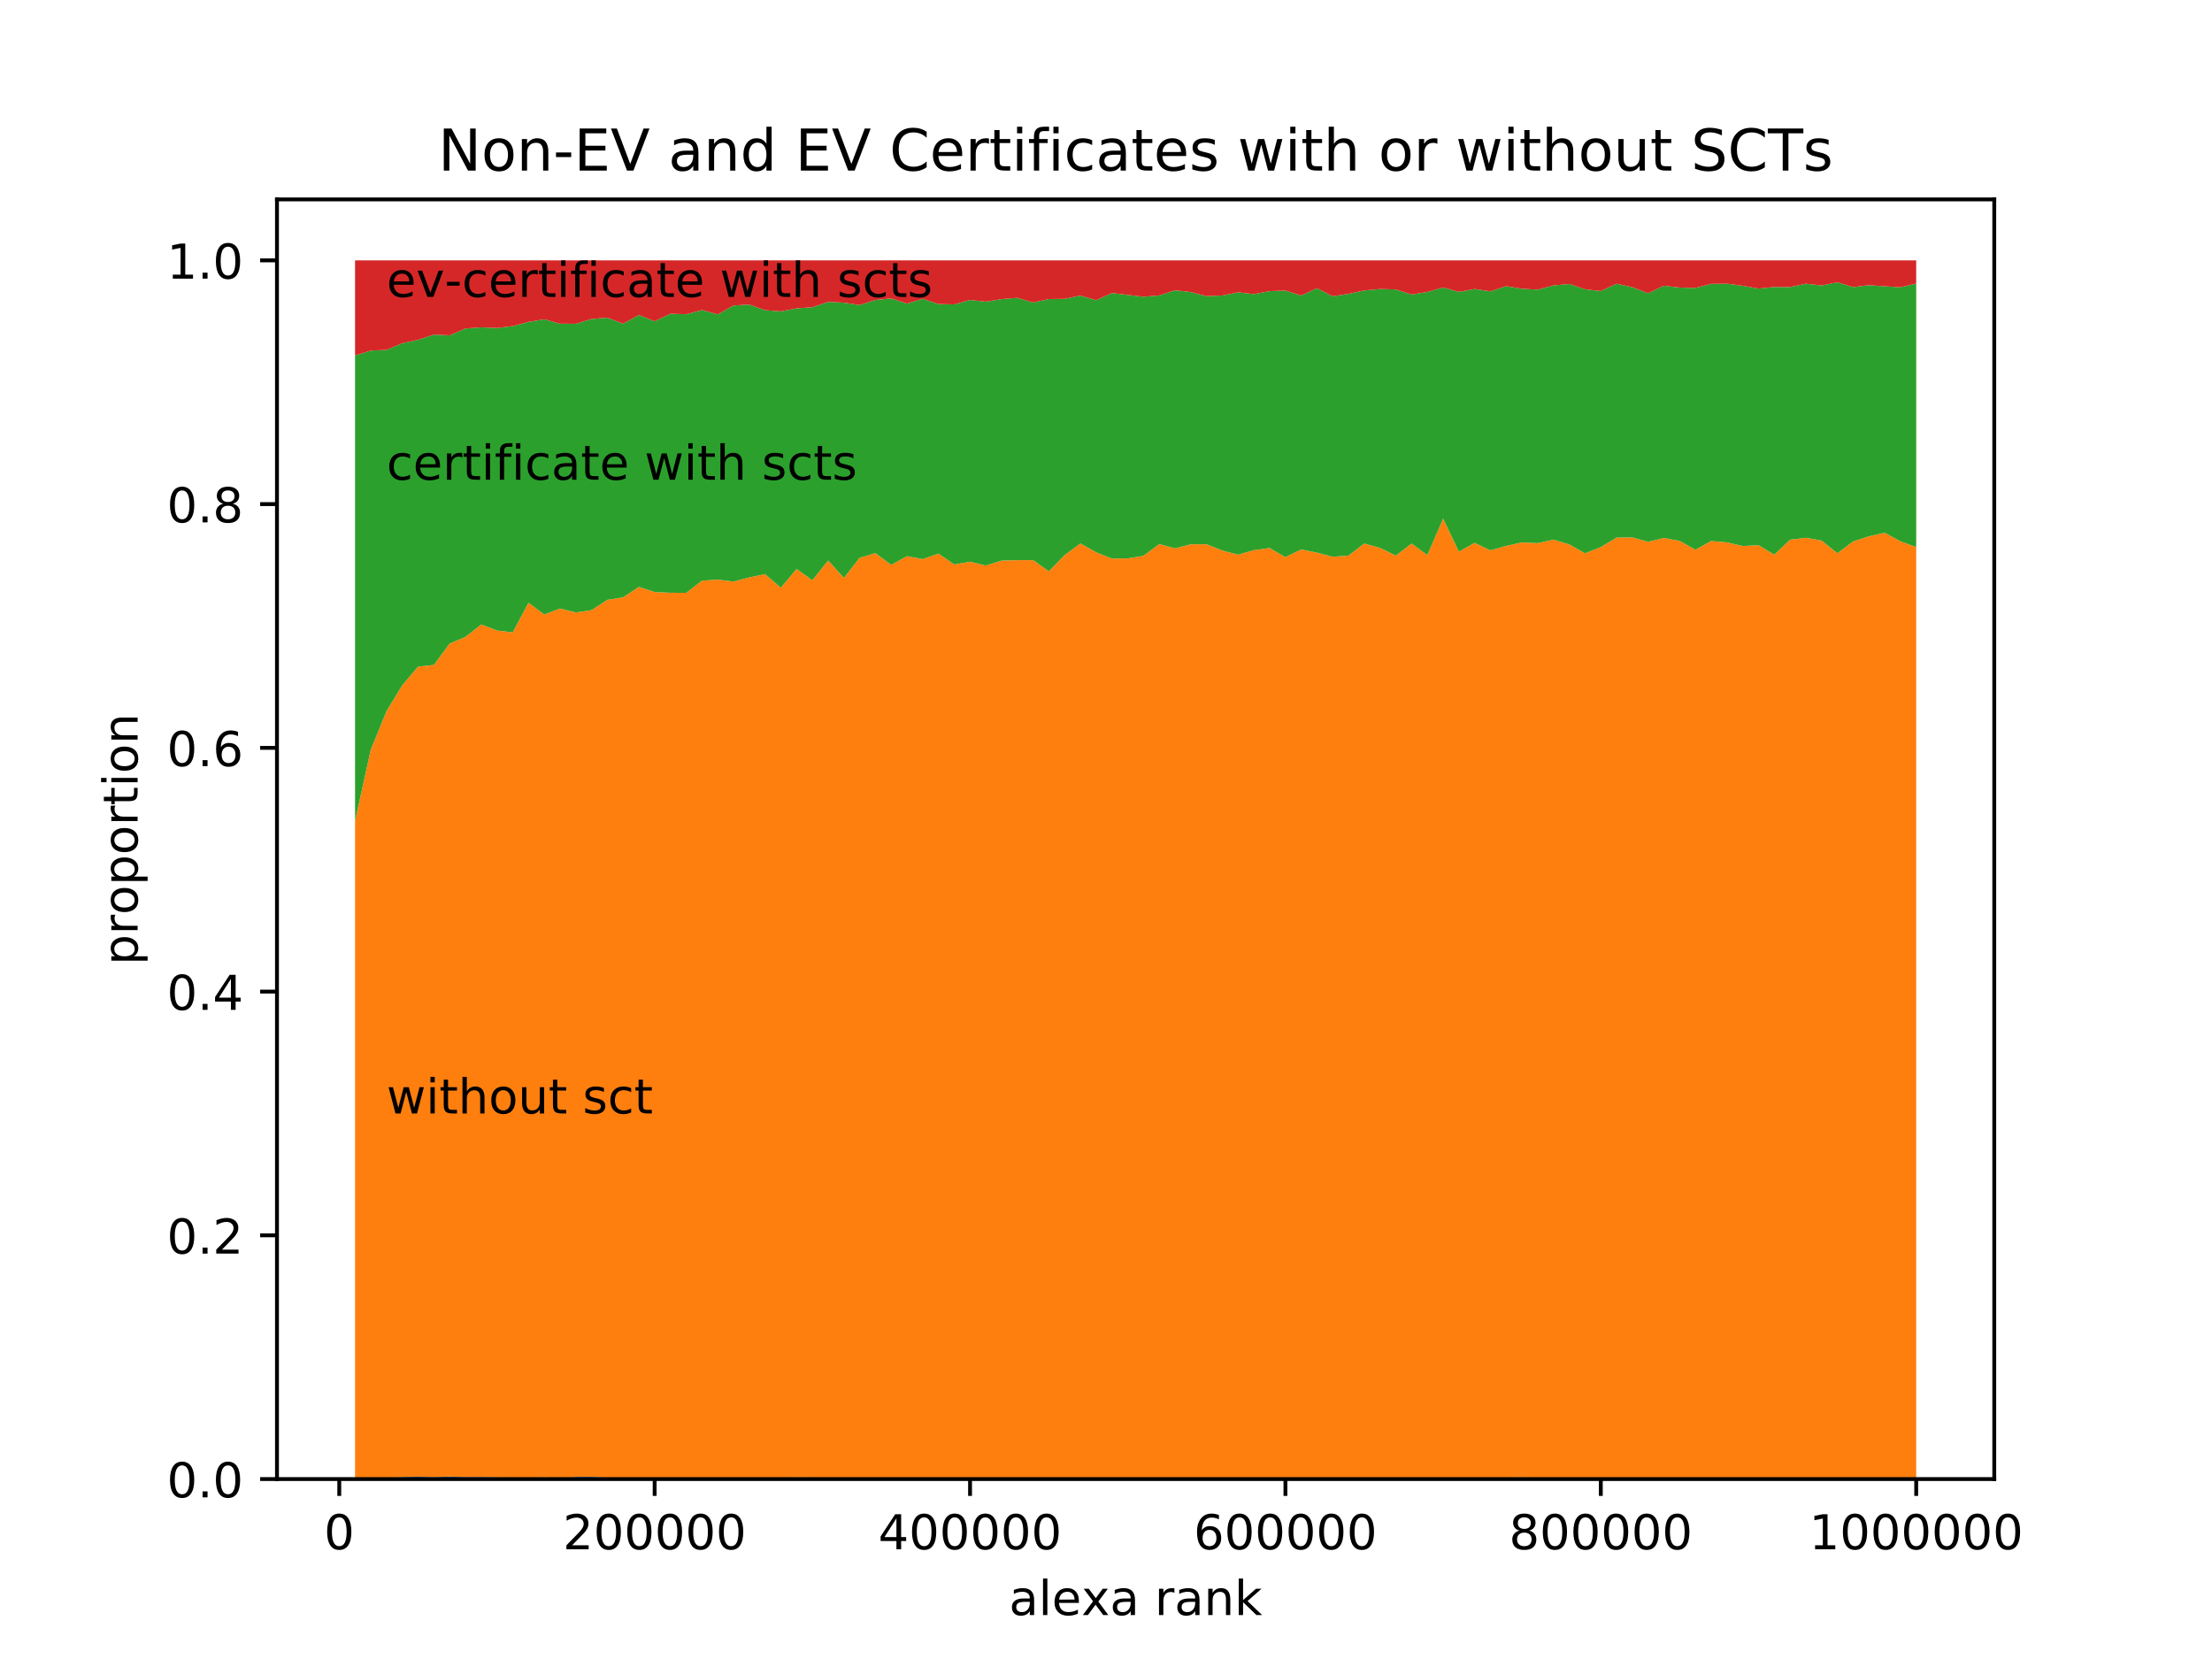 <?xml version="1.0" encoding="utf-8" standalone="no"?>
<!DOCTYPE svg PUBLIC "-//W3C//DTD SVG 1.1//EN"
  "http://www.w3.org/Graphics/SVG/1.1/DTD/svg11.dtd">
<!-- Created with matplotlib (http://matplotlib.org/) -->
<svg height="345pt" version="1.1" viewBox="0 0 460 345" width="460pt" xmlns="http://www.w3.org/2000/svg" xmlns:xlink="http://www.w3.org/1999/xlink">
 <defs>
  <style type="text/css">
*{stroke-linecap:butt;stroke-linejoin:round;}
  </style>
 </defs>
 <g id="figure_1">
  <g id="patch_1">
   <path d="M 0 345.6 
L 460.8 345.6 
L 460.8 0 
L 0 0 
z
" style="fill:#ffffff;"/>
  </g>
  <g id="axes_1">
   <g id="patch_2">
    <path d="M 57.6 307.584 
L 414.72 307.584 
L 414.72 41.472 
L 57.6 41.472 
z
" style="fill:#ffffff;"/>
   </g>
   <g id="PolyCollection_1">
    <path clip-path="url(#p80bb2a5629)" d="M 73.833 307.257 
L 73.833 307.584 
L 77.112 307.584 
L 80.391 307.584 
L 83.671 307.584 
L 86.95 307.584 
L 90.229 307.584 
L 93.509 307.584 
L 96.788 307.584 
L 100.067 307.584 
L 103.347 307.584 
L 106.626 307.584 
L 109.905 307.584 
L 113.185 307.584 
L 116.464 307.584 
L 119.743 307.584 
L 123.023 307.584 
L 126.302 307.584 
L 129.581 307.584 
L 132.861 307.584 
L 136.14 307.584 
L 139.42 307.584 
L 142.699 307.584 
L 145.978 307.584 
L 149.258 307.584 
L 152.537 307.584 
L 155.816 307.584 
L 159.096 307.584 
L 162.375 307.584 
L 165.654 307.584 
L 168.934 307.584 
L 172.213 307.584 
L 175.492 307.584 
L 178.772 307.584 
L 182.051 307.584 
L 185.33 307.584 
L 188.61 307.584 
L 191.889 307.584 
L 195.168 307.584 
L 198.448 307.584 
L 201.727 307.584 
L 205.006 307.584 
L 208.286 307.584 
L 211.565 307.584 
L 214.844 307.584 
L 218.124 307.584 
L 221.403 307.584 
L 224.682 307.584 
L 227.962 307.584 
L 231.241 307.584 
L 234.52 307.584 
L 237.8 307.584 
L 241.079 307.584 
L 244.358 307.584 
L 247.638 307.584 
L 250.917 307.584 
L 254.196 307.584 
L 257.476 307.584 
L 260.755 307.584 
L 264.034 307.584 
L 267.314 307.584 
L 270.593 307.584 
L 273.872 307.584 
L 277.152 307.584 
L 280.431 307.584 
L 283.71 307.584 
L 286.99 307.584 
L 290.269 307.584 
L 293.548 307.584 
L 296.828 307.584 
L 300.107 307.584 
L 303.386 307.584 
L 306.666 307.584 
L 309.945 307.584 
L 313.224 307.584 
L 316.504 307.584 
L 319.783 307.584 
L 323.062 307.584 
L 326.342 307.584 
L 329.621 307.584 
L 332.9 307.584 
L 336.18 307.584 
L 339.459 307.584 
L 342.739 307.584 
L 346.018 307.584 
L 349.297 307.584 
L 352.577 307.584 
L 355.856 307.584 
L 359.135 307.584 
L 362.415 307.584 
L 365.694 307.584 
L 368.973 307.584 
L 372.253 307.584 
L 375.532 307.584 
L 378.811 307.584 
L 382.091 307.584 
L 385.37 307.584 
L 388.649 307.584 
L 391.929 307.584 
L 395.208 307.584 
L 398.487 307.584 
L 398.487 307.415 
L 398.487 307.415 
L 395.208 307.305 
L 391.929 307.492 
L 388.649 307.437 
L 385.37 307.547 
L 382.091 307.359 
L 378.811 307.51 
L 375.532 307.399 
L 372.253 307.471 
L 368.973 307.375 
L 365.694 307.398 
L 362.415 307.547 
L 359.135 307.38 
L 355.856 307.434 
L 352.577 307.509 
L 349.297 307.322 
L 346.018 307.303 
L 342.739 307.453 
L 339.459 307.437 
L 336.18 307.469 
L 332.9 307.491 
L 329.621 307.376 
L 326.342 307.471 
L 323.062 307.584 
L 319.783 307.433 
L 316.504 307.197 
L 313.224 307.302 
L 309.945 307.401 
L 306.666 307.399 
L 303.386 307.397 
L 300.107 307.394 
L 296.828 307.357 
L 293.548 307.509 
L 290.269 307.507 
L 286.99 307.453 
L 283.71 307.509 
L 280.431 307.49 
L 277.152 307.432 
L 273.872 307.396 
L 270.593 307.394 
L 267.314 307.336 
L 264.034 307.451 
L 260.755 307.453 
L 257.476 307.415 
L 254.196 307.413 
L 250.917 307.489 
L 247.638 307.392 
L 244.358 307.45 
L 241.079 307.489 
L 237.8 307.336 
L 234.52 307.526 
L 231.241 307.393 
L 227.962 307.431 
L 224.682 307.432 
L 221.403 307.316 
L 218.124 307.413 
L 214.844 307.546 
L 211.565 307.546 
L 208.286 307.333 
L 205.006 307.281 
L 201.727 307.41 
L 198.448 307.375 
L 195.168 307.565 
L 191.889 307.41 
L 188.61 307.449 
L 185.33 307.338 
L 182.051 307.374 
L 178.772 307.296 
L 175.492 307.31 
L 172.213 307.367 
L 168.934 307.274 
L 165.654 307.236 
L 162.375 307.389 
L 159.096 307.411 
L 155.816 307.287 
L 152.537 307.373 
L 149.258 307.352 
L 145.978 307.407 
L 142.699 307.508 
L 139.42 307.448 
L 136.14 307.448 
L 132.861 307.366 
L 129.581 307.487 
L 126.302 307.272 
L 123.023 307.112 
L 119.743 307.13 
L 116.464 307.428 
L 113.185 307.21 
L 109.905 307.328 
L 106.626 307.403 
L 103.347 307.222 
L 100.067 307.149 
L 96.788 307.173 
L 93.509 307.069 
L 90.229 307.176 
L 86.95 307.091 
L 83.671 307.154 
L 80.391 307.373 
L 77.112 307.299 
L 73.833 307.257 
z
" style="fill:#1f77b4;"/>
   </g>
   <g id="PolyCollection_2">
    <path clip-path="url(#p80bb2a5629)" d="M 73.833 170.717 
L 73.833 307.257 
L 77.112 307.299 
L 80.391 307.373 
L 83.671 307.154 
L 86.95 307.091 
L 90.229 307.176 
L 93.509 307.069 
L 96.788 307.173 
L 100.067 307.149 
L 103.347 307.222 
L 106.626 307.403 
L 109.905 307.328 
L 113.185 307.21 
L 116.464 307.428 
L 119.743 307.13 
L 123.023 307.112 
L 126.302 307.272 
L 129.581 307.487 
L 132.861 307.366 
L 136.14 307.448 
L 139.42 307.448 
L 142.699 307.508 
L 145.978 307.407 
L 149.258 307.352 
L 152.537 307.373 
L 155.816 307.287 
L 159.096 307.411 
L 162.375 307.389 
L 165.654 307.236 
L 168.934 307.274 
L 172.213 307.367 
L 175.492 307.31 
L 178.772 307.296 
L 182.051 307.374 
L 185.33 307.338 
L 188.61 307.449 
L 191.889 307.41 
L 195.168 307.565 
L 198.448 307.375 
L 201.727 307.41 
L 205.006 307.281 
L 208.286 307.333 
L 211.565 307.546 
L 214.844 307.546 
L 218.124 307.413 
L 221.403 307.316 
L 224.682 307.432 
L 227.962 307.431 
L 231.241 307.393 
L 234.52 307.526 
L 237.8 307.336 
L 241.079 307.489 
L 244.358 307.45 
L 247.638 307.392 
L 250.917 307.489 
L 254.196 307.413 
L 257.476 307.415 
L 260.755 307.453 
L 264.034 307.451 
L 267.314 307.336 
L 270.593 307.394 
L 273.872 307.396 
L 277.152 307.432 
L 280.431 307.49 
L 283.71 307.509 
L 286.99 307.453 
L 290.269 307.507 
L 293.548 307.509 
L 296.828 307.357 
L 300.107 307.394 
L 303.386 307.397 
L 306.666 307.399 
L 309.945 307.401 
L 313.224 307.302 
L 316.504 307.197 
L 319.783 307.433 
L 323.062 307.584 
L 326.342 307.471 
L 329.621 307.376 
L 332.9 307.491 
L 336.18 307.469 
L 339.459 307.437 
L 342.739 307.453 
L 346.018 307.303 
L 349.297 307.322 
L 352.577 307.509 
L 355.856 307.434 
L 359.135 307.38 
L 362.415 307.547 
L 365.694 307.398 
L 368.973 307.375 
L 372.253 307.471 
L 375.532 307.399 
L 378.811 307.51 
L 382.091 307.359 
L 385.37 307.547 
L 388.649 307.437 
L 391.929 307.492 
L 395.208 307.305 
L 398.487 307.415 
L 398.487 113.763 
L 398.487 113.763 
L 395.208 112.57 
L 391.929 110.785 
L 388.649 111.525 
L 385.37 112.597 
L 382.091 115.049 
L 378.811 112.406 
L 375.532 111.829 
L 372.253 112.234 
L 368.973 115.353 
L 365.694 113.376 
L 362.415 113.546 
L 359.135 112.787 
L 355.856 112.5 
L 352.577 114.32 
L 349.297 112.493 
L 346.018 111.87 
L 342.739 112.669 
L 339.459 111.751 
L 336.18 111.79 
L 332.9 113.777 
L 329.621 115.064 
L 326.342 113.21 
L 323.062 112.226 
L 319.783 112.944 
L 316.504 112.795 
L 313.224 113.525 
L 309.945 114.446 
L 306.666 112.896 
L 303.386 114.712 
L 300.107 107.853 
L 296.828 115.426 
L 293.548 113.027 
L 290.269 115.547 
L 286.99 113.94 
L 283.71 113.025 
L 280.431 115.542 
L 277.152 115.778 
L 273.872 114.926 
L 270.593 114.261 
L 267.314 115.866 
L 264.034 113.962 
L 260.755 114.406 
L 257.476 115.348 
L 254.196 114.483 
L 250.917 113.185 
L 247.638 113.19 
L 244.358 114.038 
L 241.079 113.138 
L 237.8 115.583 
L 234.52 116.122 
L 231.241 116.154 
L 227.962 114.859 
L 224.682 113.013 
L 221.403 115.431 
L 218.124 118.808 
L 214.844 116.482 
L 211.565 116.489 
L 208.286 116.579 
L 205.006 117.599 
L 201.727 116.813 
L 198.448 117.385 
L 195.168 115.128 
L 191.889 116.272 
L 188.61 115.657 
L 185.33 117.466 
L 182.051 115.034 
L 178.772 115.998 
L 175.492 120.181 
L 172.213 116.556 
L 168.934 120.672 
L 165.654 118.317 
L 162.375 122.219 
L 159.096 119.388 
L 155.816 120.074 
L 152.537 120.942 
L 149.258 120.526 
L 145.978 120.759 
L 142.699 123.28 
L 139.42 123.271 
L 136.14 123.119 
L 132.861 122.049 
L 129.581 124.215 
L 126.302 124.736 
L 123.023 126.876 
L 119.743 127.371 
L 116.464 126.544 
L 113.185 127.784 
L 109.905 125.345 
L 106.626 131.513 
L 103.347 131.107 
L 100.067 129.864 
L 96.788 132.445 
L 93.509 133.828 
L 90.229 138.274 
L 86.95 138.617 
L 83.671 142.472 
L 80.391 147.864 
L 77.112 155.869 
L 73.833 170.717 
z
" style="fill:#ff7f0e;"/>
   </g>
   <g id="PolyCollection_3">
    <path clip-path="url(#p80bb2a5629)" d="M 73.833 73.92 
L 73.833 170.717 
L 77.112 155.869 
L 80.391 147.864 
L 83.671 142.472 
L 86.95 138.617 
L 90.229 138.274 
L 93.509 133.828 
L 96.788 132.445 
L 100.067 129.864 
L 103.347 131.107 
L 106.626 131.513 
L 109.905 125.345 
L 113.185 127.784 
L 116.464 126.544 
L 119.743 127.371 
L 123.023 126.876 
L 126.302 124.736 
L 129.581 124.215 
L 132.861 122.049 
L 136.14 123.119 
L 139.42 123.271 
L 142.699 123.28 
L 145.978 120.759 
L 149.258 120.526 
L 152.537 120.942 
L 155.816 120.074 
L 159.096 119.388 
L 162.375 122.219 
L 165.654 118.317 
L 168.934 120.672 
L 172.213 116.556 
L 175.492 120.181 
L 178.772 115.998 
L 182.051 115.034 
L 185.33 117.466 
L 188.61 115.657 
L 191.889 116.272 
L 195.168 115.128 
L 198.448 117.385 
L 201.727 116.813 
L 205.006 117.599 
L 208.286 116.579 
L 211.565 116.489 
L 214.844 116.482 
L 218.124 118.808 
L 221.403 115.431 
L 224.682 113.013 
L 227.962 114.859 
L 231.241 116.154 
L 234.52 116.122 
L 237.8 115.583 
L 241.079 113.138 
L 244.358 114.038 
L 247.638 113.19 
L 250.917 113.185 
L 254.196 114.483 
L 257.476 115.348 
L 260.755 114.406 
L 264.034 113.962 
L 267.314 115.866 
L 270.593 114.261 
L 273.872 114.926 
L 277.152 115.778 
L 280.431 115.542 
L 283.71 113.025 
L 286.99 113.94 
L 290.269 115.547 
L 293.548 113.027 
L 296.828 115.426 
L 300.107 107.853 
L 303.386 114.712 
L 306.666 112.896 
L 309.945 114.446 
L 313.224 113.525 
L 316.504 112.795 
L 319.783 112.944 
L 323.062 112.226 
L 326.342 113.21 
L 329.621 115.064 
L 332.9 113.777 
L 336.18 111.79 
L 339.459 111.751 
L 342.739 112.669 
L 346.018 111.87 
L 349.297 112.493 
L 352.577 114.32 
L 355.856 112.5 
L 359.135 112.787 
L 362.415 113.546 
L 365.694 113.376 
L 368.973 115.353 
L 372.253 112.234 
L 375.532 111.829 
L 378.811 112.406 
L 382.091 115.049 
L 385.37 112.597 
L 388.649 111.525 
L 391.929 110.785 
L 395.208 112.57 
L 398.487 113.763 
L 398.487 58.957 
L 398.487 58.957 
L 395.208 59.738 
L 391.929 59.534 
L 388.649 59.302 
L 385.37 59.704 
L 382.091 58.698 
L 378.811 59.362 
L 375.532 58.999 
L 372.253 59.686 
L 368.973 59.679 
L 365.694 60.008 
L 362.415 59.427 
L 359.135 59 
L 355.856 59.03 
L 352.577 59.88 
L 349.297 59.796 
L 346.018 59.422 
L 342.739 60.984 
L 339.459 59.723 
L 336.18 58.999 
L 332.9 60.523 
L 329.621 60.158 
L 326.342 59.054 
L 323.062 59.348 
L 319.783 60.237 
L 316.504 60.048 
L 313.224 59.506 
L 309.945 60.59 
L 306.666 60.097 
L 303.386 60.691 
L 300.107 59.787 
L 296.828 60.715 
L 293.548 61.239 
L 290.269 60.192 
L 286.99 60.105 
L 283.71 60.404 
L 280.431 61.108 
L 277.152 61.618 
L 273.872 59.94 
L 270.593 61.457 
L 267.314 60.429 
L 264.034 60.544 
L 260.755 61.164 
L 257.476 60.792 
L 254.196 61.451 
L 250.917 61.586 
L 247.638 60.735 
L 244.358 60.366 
L 241.079 61.437 
L 237.8 61.712 
L 234.52 61.33 
L 231.241 60.936 
L 227.962 62.427 
L 224.682 61.462 
L 221.403 62.15 
L 218.124 62.194 
L 214.844 62.899 
L 211.565 61.939 
L 208.286 62.201 
L 205.006 62.735 
L 201.727 62.381 
L 198.448 63.301 
L 195.168 63.224 
L 191.889 62.144 
L 188.61 63.133 
L 185.33 62.064 
L 182.051 62.382 
L 178.772 63.43 
L 175.492 62.939 
L 172.213 62.778 
L 168.934 63.894 
L 165.654 64.127 
L 162.375 64.743 
L 159.096 64.505 
L 155.816 63.337 
L 152.537 63.528 
L 149.258 65.379 
L 145.978 64.47 
L 142.699 65.351 
L 139.42 65.241 
L 136.14 66.814 
L 132.861 65.511 
L 129.581 67.314 
L 126.302 66.065 
L 123.023 66.331 
L 119.743 67.332 
L 116.464 67.318 
L 113.185 66.401 
L 109.905 66.937 
L 106.626 67.815 
L 103.347 68.214 
L 100.067 68.066 
L 96.788 68.311 
L 93.509 69.74 
L 90.229 69.585 
L 86.95 70.656 
L 83.671 71.372 
L 80.391 72.765 
L 77.112 72.909 
L 73.833 73.92 
z
" style="fill:#2ca02c;"/>
   </g>
   <g id="PolyCollection_4">
    <path clip-path="url(#p80bb2a5629)" d="M 73.833 54.144 
L 73.833 73.92 
L 77.112 72.909 
L 80.391 72.765 
L 83.671 71.372 
L 86.95 70.656 
L 90.229 69.585 
L 93.509 69.74 
L 96.788 68.311 
L 100.067 68.066 
L 103.347 68.214 
L 106.626 67.815 
L 109.905 66.937 
L 113.185 66.401 
L 116.464 67.318 
L 119.743 67.332 
L 123.023 66.331 
L 126.302 66.065 
L 129.581 67.314 
L 132.861 65.511 
L 136.14 66.814 
L 139.42 65.241 
L 142.699 65.351 
L 145.978 64.47 
L 149.258 65.379 
L 152.537 63.528 
L 155.816 63.337 
L 159.096 64.505 
L 162.375 64.743 
L 165.654 64.127 
L 168.934 63.894 
L 172.213 62.778 
L 175.492 62.939 
L 178.772 63.43 
L 182.051 62.382 
L 185.33 62.064 
L 188.61 63.133 
L 191.889 62.144 
L 195.168 63.224 
L 198.448 63.301 
L 201.727 62.381 
L 205.006 62.735 
L 208.286 62.201 
L 211.565 61.939 
L 214.844 62.899 
L 218.124 62.194 
L 221.403 62.15 
L 224.682 61.462 
L 227.962 62.427 
L 231.241 60.936 
L 234.52 61.33 
L 237.8 61.712 
L 241.079 61.437 
L 244.358 60.366 
L 247.638 60.735 
L 250.917 61.586 
L 254.196 61.451 
L 257.476 60.792 
L 260.755 61.164 
L 264.034 60.544 
L 267.314 60.429 
L 270.593 61.457 
L 273.872 59.94 
L 277.152 61.618 
L 280.431 61.108 
L 283.71 60.404 
L 286.99 60.105 
L 290.269 60.192 
L 293.548 61.239 
L 296.828 60.715 
L 300.107 59.787 
L 303.386 60.691 
L 306.666 60.097 
L 309.945 60.59 
L 313.224 59.506 
L 316.504 60.048 
L 319.783 60.237 
L 323.062 59.348 
L 326.342 59.054 
L 329.621 60.158 
L 332.9 60.523 
L 336.18 58.999 
L 339.459 59.723 
L 342.739 60.984 
L 346.018 59.422 
L 349.297 59.796 
L 352.577 59.88 
L 355.856 59.03 
L 359.135 59 
L 362.415 59.427 
L 365.694 60.008 
L 368.973 59.679 
L 372.253 59.686 
L 375.532 58.999 
L 378.811 59.362 
L 382.091 58.698 
L 385.37 59.704 
L 388.649 59.302 
L 391.929 59.534 
L 395.208 59.738 
L 398.487 58.957 
L 398.487 54.144 
L 398.487 54.144 
L 395.208 54.144 
L 391.929 54.144 
L 388.649 54.144 
L 385.37 54.144 
L 382.091 54.144 
L 378.811 54.144 
L 375.532 54.144 
L 372.253 54.144 
L 368.973 54.144 
L 365.694 54.144 
L 362.415 54.144 
L 359.135 54.144 
L 355.856 54.144 
L 352.577 54.144 
L 349.297 54.144 
L 346.018 54.144 
L 342.739 54.144 
L 339.459 54.144 
L 336.18 54.144 
L 332.9 54.144 
L 329.621 54.144 
L 326.342 54.144 
L 323.062 54.144 
L 319.783 54.144 
L 316.504 54.144 
L 313.224 54.144 
L 309.945 54.144 
L 306.666 54.144 
L 303.386 54.144 
L 300.107 54.144 
L 296.828 54.144 
L 293.548 54.144 
L 290.269 54.144 
L 286.99 54.144 
L 283.71 54.144 
L 280.431 54.144 
L 277.152 54.144 
L 273.872 54.144 
L 270.593 54.144 
L 267.314 54.144 
L 264.034 54.144 
L 260.755 54.144 
L 257.476 54.144 
L 254.196 54.144 
L 250.917 54.144 
L 247.638 54.144 
L 244.358 54.144 
L 241.079 54.144 
L 237.8 54.144 
L 234.52 54.144 
L 231.241 54.144 
L 227.962 54.144 
L 224.682 54.144 
L 221.403 54.144 
L 218.124 54.144 
L 214.844 54.144 
L 211.565 54.144 
L 208.286 54.144 
L 205.006 54.144 
L 201.727 54.144 
L 198.448 54.144 
L 195.168 54.144 
L 191.889 54.144 
L 188.61 54.144 
L 185.33 54.144 
L 182.051 54.144 
L 178.772 54.144 
L 175.492 54.144 
L 172.213 54.144 
L 168.934 54.144 
L 165.654 54.144 
L 162.375 54.144 
L 159.096 54.144 
L 155.816 54.144 
L 152.537 54.144 
L 149.258 54.144 
L 145.978 54.144 
L 142.699 54.144 
L 139.42 54.144 
L 136.14 54.144 
L 132.861 54.144 
L 129.581 54.144 
L 126.302 54.144 
L 123.023 54.144 
L 119.743 54.144 
L 116.464 54.144 
L 113.185 54.144 
L 109.905 54.144 
L 106.626 54.144 
L 103.347 54.144 
L 100.067 54.144 
L 96.788 54.144 
L 93.509 54.144 
L 90.229 54.144 
L 86.95 54.144 
L 83.671 54.144 
L 80.391 54.144 
L 77.112 54.144 
L 73.833 54.144 
z
" style="fill:#d62728;"/>
   </g>
   <g id="matplotlib.axis_1">
    <g id="xtick_1">
     <g id="line2d_1">
      <defs>
       <path d="M 0 0 
L 0 3.5 
" id="m60714ec635" style="stroke:#000000;stroke-width:0.8;"/>
      </defs>
      <g>
       <use style="stroke:#000000;stroke-width:0.8;" x="70.553" xlink:href="#m60714ec635" y="307.584"/>
      </g>
     </g>
     <g id="text_1">
      <!-- 0 -->
      <defs>
       <path d="M 31.781 66.406 
Q 24.172 66.406 20.328 58.906 
Q 16.5 51.422 16.5 36.375 
Q 16.5 21.391 20.328 13.891 
Q 24.172 6.391 31.781 6.391 
Q 39.453 6.391 43.281 13.891 
Q 47.125 21.391 47.125 36.375 
Q 47.125 51.422 43.281 58.906 
Q 39.453 66.406 31.781 66.406 
z
M 31.781 74.219 
Q 44.047 74.219 50.516 64.516 
Q 56.984 54.828 56.984 36.375 
Q 56.984 17.969 50.516 8.266 
Q 44.047 -1.422 31.781 -1.422 
Q 19.531 -1.422 13.062 8.266 
Q 6.594 17.969 6.594 36.375 
Q 6.594 54.828 13.062 64.516 
Q 19.531 74.219 31.781 74.219 
z
" id="DejaVuSans-30"/>
      </defs>
      <g transform="translate(67.372 322.182)scale(0.1 -0.1)">
       <use xlink:href="#DejaVuSans-30"/>
      </g>
     </g>
    </g>
    <g id="xtick_2">
     <g id="line2d_2">
      <g>
       <use style="stroke:#000000;stroke-width:0.8;" x="136.14" xlink:href="#m60714ec635" y="307.584"/>
      </g>
     </g>
     <g id="text_2">
      <!-- 200000 -->
      <defs>
       <path d="M 19.188 8.297 
L 53.609 8.297 
L 53.609 0 
L 7.328 0 
L 7.328 8.297 
Q 12.938 14.109 22.625 23.891 
Q 32.328 33.688 34.812 36.531 
Q 39.547 41.844 41.422 45.531 
Q 43.312 49.219 43.312 52.781 
Q 43.312 58.594 39.234 62.25 
Q 35.156 65.922 28.609 65.922 
Q 23.969 65.922 18.812 64.312 
Q 13.672 62.703 7.812 59.422 
L 7.812 69.391 
Q 13.766 71.781 18.938 73 
Q 24.125 74.219 28.422 74.219 
Q 39.75 74.219 46.484 68.547 
Q 53.219 62.891 53.219 53.422 
Q 53.219 48.922 51.531 44.891 
Q 49.859 40.875 45.406 35.406 
Q 44.188 33.984 37.641 27.219 
Q 31.109 20.453 19.188 8.297 
z
" id="DejaVuSans-32"/>
      </defs>
      <g transform="translate(117.053 322.182)scale(0.1 -0.1)">
       <use xlink:href="#DejaVuSans-32"/>
       <use x="63.623" xlink:href="#DejaVuSans-30"/>
       <use x="127.246" xlink:href="#DejaVuSans-30"/>
       <use x="190.869" xlink:href="#DejaVuSans-30"/>
       <use x="254.492" xlink:href="#DejaVuSans-30"/>
       <use x="318.115" xlink:href="#DejaVuSans-30"/>
      </g>
     </g>
    </g>
    <g id="xtick_3">
     <g id="line2d_3">
      <g>
       <use style="stroke:#000000;stroke-width:0.8;" x="201.727" xlink:href="#m60714ec635" y="307.584"/>
      </g>
     </g>
     <g id="text_3">
      <!-- 400000 -->
      <defs>
       <path d="M 37.797 64.312 
L 12.891 25.391 
L 37.797 25.391 
z
M 35.203 72.906 
L 47.609 72.906 
L 47.609 25.391 
L 58.016 25.391 
L 58.016 17.188 
L 47.609 17.188 
L 47.609 0 
L 37.797 0 
L 37.797 17.188 
L 4.891 17.188 
L 4.891 26.703 
z
" id="DejaVuSans-34"/>
      </defs>
      <g transform="translate(182.639 322.182)scale(0.1 -0.1)">
       <use xlink:href="#DejaVuSans-34"/>
       <use x="63.623" xlink:href="#DejaVuSans-30"/>
       <use x="127.246" xlink:href="#DejaVuSans-30"/>
       <use x="190.869" xlink:href="#DejaVuSans-30"/>
       <use x="254.492" xlink:href="#DejaVuSans-30"/>
       <use x="318.115" xlink:href="#DejaVuSans-30"/>
      </g>
     </g>
    </g>
    <g id="xtick_4">
     <g id="line2d_4">
      <g>
       <use style="stroke:#000000;stroke-width:0.8;" x="267.314" xlink:href="#m60714ec635" y="307.584"/>
      </g>
     </g>
     <g id="text_4">
      <!-- 600000 -->
      <defs>
       <path d="M 33.016 40.375 
Q 26.375 40.375 22.484 35.828 
Q 18.609 31.297 18.609 23.391 
Q 18.609 15.531 22.484 10.953 
Q 26.375 6.391 33.016 6.391 
Q 39.656 6.391 43.531 10.953 
Q 47.406 15.531 47.406 23.391 
Q 47.406 31.297 43.531 35.828 
Q 39.656 40.375 33.016 40.375 
z
M 52.594 71.297 
L 52.594 62.312 
Q 48.875 64.062 45.094 64.984 
Q 41.312 65.922 37.594 65.922 
Q 27.828 65.922 22.672 59.328 
Q 17.531 52.734 16.797 39.406 
Q 19.672 43.656 24.016 45.922 
Q 28.375 48.188 33.594 48.188 
Q 44.578 48.188 50.953 41.516 
Q 57.328 34.859 57.328 23.391 
Q 57.328 12.156 50.688 5.359 
Q 44.047 -1.422 33.016 -1.422 
Q 20.359 -1.422 13.672 8.266 
Q 6.984 17.969 6.984 36.375 
Q 6.984 53.656 15.188 63.938 
Q 23.391 74.219 37.203 74.219 
Q 40.922 74.219 44.703 73.484 
Q 48.484 72.75 52.594 71.297 
z
" id="DejaVuSans-36"/>
      </defs>
      <g transform="translate(248.226 322.182)scale(0.1 -0.1)">
       <use xlink:href="#DejaVuSans-36"/>
       <use x="63.623" xlink:href="#DejaVuSans-30"/>
       <use x="127.246" xlink:href="#DejaVuSans-30"/>
       <use x="190.869" xlink:href="#DejaVuSans-30"/>
       <use x="254.492" xlink:href="#DejaVuSans-30"/>
       <use x="318.115" xlink:href="#DejaVuSans-30"/>
      </g>
     </g>
    </g>
    <g id="xtick_5">
     <g id="line2d_5">
      <g>
       <use style="stroke:#000000;stroke-width:0.8;" x="332.9" xlink:href="#m60714ec635" y="307.584"/>
      </g>
     </g>
     <g id="text_5">
      <!-- 800000 -->
      <defs>
       <path d="M 31.781 34.625 
Q 24.75 34.625 20.719 30.859 
Q 16.703 27.094 16.703 20.516 
Q 16.703 13.922 20.719 10.156 
Q 24.75 6.391 31.781 6.391 
Q 38.812 6.391 42.859 10.172 
Q 46.922 13.969 46.922 20.516 
Q 46.922 27.094 42.891 30.859 
Q 38.875 34.625 31.781 34.625 
z
M 21.922 38.812 
Q 15.578 40.375 12.031 44.719 
Q 8.5 49.078 8.5 55.328 
Q 8.5 64.062 14.719 69.141 
Q 20.953 74.219 31.781 74.219 
Q 42.672 74.219 48.875 69.141 
Q 55.078 64.062 55.078 55.328 
Q 55.078 49.078 51.531 44.719 
Q 48 40.375 41.703 38.812 
Q 48.828 37.156 52.797 32.312 
Q 56.781 27.484 56.781 20.516 
Q 56.781 9.906 50.312 4.234 
Q 43.844 -1.422 31.781 -1.422 
Q 19.734 -1.422 13.25 4.234 
Q 6.781 9.906 6.781 20.516 
Q 6.781 27.484 10.781 32.312 
Q 14.797 37.156 21.922 38.812 
z
M 18.312 54.391 
Q 18.312 48.734 21.844 45.562 
Q 25.391 42.391 31.781 42.391 
Q 38.141 42.391 41.719 45.562 
Q 45.312 48.734 45.312 54.391 
Q 45.312 60.062 41.719 63.234 
Q 38.141 66.406 31.781 66.406 
Q 25.391 66.406 21.844 63.234 
Q 18.312 60.062 18.312 54.391 
z
" id="DejaVuSans-38"/>
      </defs>
      <g transform="translate(313.813 322.182)scale(0.1 -0.1)">
       <use xlink:href="#DejaVuSans-38"/>
       <use x="63.623" xlink:href="#DejaVuSans-30"/>
       <use x="127.246" xlink:href="#DejaVuSans-30"/>
       <use x="190.869" xlink:href="#DejaVuSans-30"/>
       <use x="254.492" xlink:href="#DejaVuSans-30"/>
       <use x="318.115" xlink:href="#DejaVuSans-30"/>
      </g>
     </g>
    </g>
    <g id="xtick_6">
     <g id="line2d_6">
      <g>
       <use style="stroke:#000000;stroke-width:0.8;" x="398.487" xlink:href="#m60714ec635" y="307.584"/>
      </g>
     </g>
     <g id="text_6">
      <!-- 1000000 -->
      <defs>
       <path d="M 12.406 8.297 
L 28.516 8.297 
L 28.516 63.922 
L 10.984 60.406 
L 10.984 69.391 
L 28.422 72.906 
L 38.281 72.906 
L 38.281 8.297 
L 54.391 8.297 
L 54.391 0 
L 12.406 0 
z
" id="DejaVuSans-31"/>
      </defs>
      <g transform="translate(376.219 322.182)scale(0.1 -0.1)">
       <use xlink:href="#DejaVuSans-31"/>
       <use x="63.623" xlink:href="#DejaVuSans-30"/>
       <use x="127.246" xlink:href="#DejaVuSans-30"/>
       <use x="190.869" xlink:href="#DejaVuSans-30"/>
       <use x="254.492" xlink:href="#DejaVuSans-30"/>
       <use x="318.115" xlink:href="#DejaVuSans-30"/>
       <use x="381.738" xlink:href="#DejaVuSans-30"/>
      </g>
     </g>
    </g>
    <g id="text_7">
     <!-- alexa rank -->
     <defs>
      <path d="M 34.281 27.484 
Q 23.391 27.484 19.188 25 
Q 14.984 22.516 14.984 16.5 
Q 14.984 11.719 18.141 8.906 
Q 21.297 6.109 26.703 6.109 
Q 34.188 6.109 38.703 11.406 
Q 43.219 16.703 43.219 25.484 
L 43.219 27.484 
z
M 52.203 31.203 
L 52.203 0 
L 43.219 0 
L 43.219 8.297 
Q 40.141 3.328 35.547 0.953 
Q 30.953 -1.422 24.312 -1.422 
Q 15.922 -1.422 10.953 3.297 
Q 6 8.016 6 15.922 
Q 6 25.141 12.172 29.828 
Q 18.359 34.516 30.609 34.516 
L 43.219 34.516 
L 43.219 35.406 
Q 43.219 41.609 39.141 45 
Q 35.062 48.391 27.688 48.391 
Q 23 48.391 18.547 47.266 
Q 14.109 46.141 10.016 43.891 
L 10.016 52.203 
Q 14.938 54.109 19.578 55.047 
Q 24.219 56 28.609 56 
Q 40.484 56 46.344 49.844 
Q 52.203 43.703 52.203 31.203 
z
" id="DejaVuSans-61"/>
      <path d="M 9.422 75.984 
L 18.406 75.984 
L 18.406 0 
L 9.422 0 
z
" id="DejaVuSans-6c"/>
      <path d="M 56.203 29.594 
L 56.203 25.203 
L 14.891 25.203 
Q 15.484 15.922 20.484 11.062 
Q 25.484 6.203 34.422 6.203 
Q 39.594 6.203 44.453 7.469 
Q 49.312 8.734 54.109 11.281 
L 54.109 2.781 
Q 49.266 0.734 44.188 -0.344 
Q 39.109 -1.422 33.891 -1.422 
Q 20.797 -1.422 13.156 6.188 
Q 5.516 13.812 5.516 26.812 
Q 5.516 40.234 12.766 48.109 
Q 20.016 56 32.328 56 
Q 43.359 56 49.781 48.891 
Q 56.203 41.797 56.203 29.594 
z
M 47.219 32.234 
Q 47.125 39.594 43.094 43.984 
Q 39.062 48.391 32.422 48.391 
Q 24.906 48.391 20.391 44.141 
Q 15.875 39.891 15.188 32.172 
z
" id="DejaVuSans-65"/>
      <path d="M 54.891 54.688 
L 35.109 28.078 
L 55.906 0 
L 45.312 0 
L 29.391 21.484 
L 13.484 0 
L 2.875 0 
L 24.125 28.609 
L 4.688 54.688 
L 15.281 54.688 
L 29.781 35.203 
L 44.281 54.688 
z
" id="DejaVuSans-78"/>
      <path id="DejaVuSans-20"/>
      <path d="M 41.109 46.297 
Q 39.594 47.172 37.812 47.578 
Q 36.031 48 33.891 48 
Q 26.266 48 22.188 43.047 
Q 18.109 38.094 18.109 28.812 
L 18.109 0 
L 9.078 0 
L 9.078 54.688 
L 18.109 54.688 
L 18.109 46.188 
Q 20.953 51.172 25.484 53.578 
Q 30.031 56 36.531 56 
Q 37.453 56 38.578 55.875 
Q 39.703 55.766 41.062 55.516 
z
" id="DejaVuSans-72"/>
      <path d="M 54.891 33.016 
L 54.891 0 
L 45.906 0 
L 45.906 32.719 
Q 45.906 40.484 42.875 44.328 
Q 39.844 48.188 33.797 48.188 
Q 26.516 48.188 22.312 43.547 
Q 18.109 38.922 18.109 30.906 
L 18.109 0 
L 9.078 0 
L 9.078 54.688 
L 18.109 54.688 
L 18.109 46.188 
Q 21.344 51.125 25.703 53.562 
Q 30.078 56 35.797 56 
Q 45.219 56 50.047 50.172 
Q 54.891 44.344 54.891 33.016 
z
" id="DejaVuSans-6e"/>
      <path d="M 9.078 75.984 
L 18.109 75.984 
L 18.109 31.109 
L 44.922 54.688 
L 56.391 54.688 
L 27.391 29.109 
L 57.625 0 
L 45.906 0 
L 18.109 26.703 
L 18.109 0 
L 9.078 0 
z
" id="DejaVuSans-6b"/>
     </defs>
     <g transform="translate(209.835 335.861)scale(0.1 -0.1)">
      <use xlink:href="#DejaVuSans-61"/>
      <use x="61.279" xlink:href="#DejaVuSans-6c"/>
      <use x="89.062" xlink:href="#DejaVuSans-65"/>
      <use x="150.57" xlink:href="#DejaVuSans-78"/>
      <use x="209.75" xlink:href="#DejaVuSans-61"/>
      <use x="271.029" xlink:href="#DejaVuSans-20"/>
      <use x="302.816" xlink:href="#DejaVuSans-72"/>
      <use x="343.93" xlink:href="#DejaVuSans-61"/>
      <use x="405.209" xlink:href="#DejaVuSans-6e"/>
      <use x="468.588" xlink:href="#DejaVuSans-6b"/>
     </g>
    </g>
   </g>
   <g id="matplotlib.axis_2">
    <g id="ytick_1">
     <g id="line2d_7">
      <defs>
       <path d="M 0 0 
L -3.5 0 
" id="m215dce77c1" style="stroke:#000000;stroke-width:0.8;"/>
      </defs>
      <g>
       <use style="stroke:#000000;stroke-width:0.8;" x="57.6" xlink:href="#m215dce77c1" y="307.584"/>
      </g>
     </g>
     <g id="text_8">
      <!-- 0.0 -->
      <defs>
       <path d="M 10.688 12.406 
L 21 12.406 
L 21 0 
L 10.688 0 
z
" id="DejaVuSans-2e"/>
      </defs>
      <g transform="translate(34.697 311.383)scale(0.1 -0.1)">
       <use xlink:href="#DejaVuSans-30"/>
       <use x="63.623" xlink:href="#DejaVuSans-2e"/>
       <use x="95.41" xlink:href="#DejaVuSans-30"/>
      </g>
     </g>
    </g>
    <g id="ytick_2">
     <g id="line2d_8">
      <g>
       <use style="stroke:#000000;stroke-width:0.8;" x="57.6" xlink:href="#m215dce77c1" y="256.896"/>
      </g>
     </g>
     <g id="text_9">
      <!-- 0.2 -->
      <g transform="translate(34.697 260.695)scale(0.1 -0.1)">
       <use xlink:href="#DejaVuSans-30"/>
       <use x="63.623" xlink:href="#DejaVuSans-2e"/>
       <use x="95.41" xlink:href="#DejaVuSans-32"/>
      </g>
     </g>
    </g>
    <g id="ytick_3">
     <g id="line2d_9">
      <g>
       <use style="stroke:#000000;stroke-width:0.8;" x="57.6" xlink:href="#m215dce77c1" y="206.208"/>
      </g>
     </g>
     <g id="text_10">
      <!-- 0.4 -->
      <g transform="translate(34.697 210.007)scale(0.1 -0.1)">
       <use xlink:href="#DejaVuSans-30"/>
       <use x="63.623" xlink:href="#DejaVuSans-2e"/>
       <use x="95.41" xlink:href="#DejaVuSans-34"/>
      </g>
     </g>
    </g>
    <g id="ytick_4">
     <g id="line2d_10">
      <g>
       <use style="stroke:#000000;stroke-width:0.8;" x="57.6" xlink:href="#m215dce77c1" y="155.52"/>
      </g>
     </g>
     <g id="text_11">
      <!-- 0.6 -->
      <g transform="translate(34.697 159.319)scale(0.1 -0.1)">
       <use xlink:href="#DejaVuSans-30"/>
       <use x="63.623" xlink:href="#DejaVuSans-2e"/>
       <use x="95.41" xlink:href="#DejaVuSans-36"/>
      </g>
     </g>
    </g>
    <g id="ytick_5">
     <g id="line2d_11">
      <g>
       <use style="stroke:#000000;stroke-width:0.8;" x="57.6" xlink:href="#m215dce77c1" y="104.832"/>
      </g>
     </g>
     <g id="text_12">
      <!-- 0.8 -->
      <g transform="translate(34.697 108.631)scale(0.1 -0.1)">
       <use xlink:href="#DejaVuSans-30"/>
       <use x="63.623" xlink:href="#DejaVuSans-2e"/>
       <use x="95.41" xlink:href="#DejaVuSans-38"/>
      </g>
     </g>
    </g>
    <g id="ytick_6">
     <g id="line2d_12">
      <g>
       <use style="stroke:#000000;stroke-width:0.8;" x="57.6" xlink:href="#m215dce77c1" y="54.144"/>
      </g>
     </g>
     <g id="text_13">
      <!-- 1.0 -->
      <g transform="translate(34.697 57.943)scale(0.1 -0.1)">
       <use xlink:href="#DejaVuSans-31"/>
       <use x="63.623" xlink:href="#DejaVuSans-2e"/>
       <use x="95.41" xlink:href="#DejaVuSans-30"/>
      </g>
     </g>
    </g>
    <g id="text_14">
     <!-- proportion -->
     <defs>
      <path d="M 18.109 8.203 
L 18.109 -20.797 
L 9.078 -20.797 
L 9.078 54.688 
L 18.109 54.688 
L 18.109 46.391 
Q 20.953 51.266 25.266 53.625 
Q 29.594 56 35.594 56 
Q 45.562 56 51.781 48.094 
Q 58.016 40.188 58.016 27.297 
Q 58.016 14.406 51.781 6.484 
Q 45.562 -1.422 35.594 -1.422 
Q 29.594 -1.422 25.266 0.953 
Q 20.953 3.328 18.109 8.203 
z
M 48.688 27.297 
Q 48.688 37.203 44.609 42.844 
Q 40.531 48.484 33.406 48.484 
Q 26.266 48.484 22.188 42.844 
Q 18.109 37.203 18.109 27.297 
Q 18.109 17.391 22.188 11.75 
Q 26.266 6.109 33.406 6.109 
Q 40.531 6.109 44.609 11.75 
Q 48.688 17.391 48.688 27.297 
z
" id="DejaVuSans-70"/>
      <path d="M 30.609 48.391 
Q 23.391 48.391 19.188 42.75 
Q 14.984 37.109 14.984 27.297 
Q 14.984 17.484 19.156 11.844 
Q 23.344 6.203 30.609 6.203 
Q 37.797 6.203 41.984 11.859 
Q 46.188 17.531 46.188 27.297 
Q 46.188 37.016 41.984 42.703 
Q 37.797 48.391 30.609 48.391 
z
M 30.609 56 
Q 42.328 56 49.016 48.375 
Q 55.719 40.766 55.719 27.297 
Q 55.719 13.875 49.016 6.219 
Q 42.328 -1.422 30.609 -1.422 
Q 18.844 -1.422 12.172 6.219 
Q 5.516 13.875 5.516 27.297 
Q 5.516 40.766 12.172 48.375 
Q 18.844 56 30.609 56 
z
" id="DejaVuSans-6f"/>
      <path d="M 18.312 70.219 
L 18.312 54.688 
L 36.812 54.688 
L 36.812 47.703 
L 18.312 47.703 
L 18.312 18.016 
Q 18.312 11.328 20.141 9.422 
Q 21.969 7.516 27.594 7.516 
L 36.812 7.516 
L 36.812 0 
L 27.594 0 
Q 17.188 0 13.234 3.875 
Q 9.281 7.766 9.281 18.016 
L 9.281 47.703 
L 2.688 47.703 
L 2.688 54.688 
L 9.281 54.688 
L 9.281 70.219 
z
" id="DejaVuSans-74"/>
      <path d="M 9.422 54.688 
L 18.406 54.688 
L 18.406 0 
L 9.422 0 
z
M 9.422 75.984 
L 18.406 75.984 
L 18.406 64.594 
L 9.422 64.594 
z
" id="DejaVuSans-69"/>
     </defs>
     <g transform="translate(28.617 200.682)rotate(-90)scale(0.1 -0.1)">
      <use xlink:href="#DejaVuSans-70"/>
      <use x="63.477" xlink:href="#DejaVuSans-72"/>
      <use x="104.559" xlink:href="#DejaVuSans-6f"/>
      <use x="165.74" xlink:href="#DejaVuSans-70"/>
      <use x="229.217" xlink:href="#DejaVuSans-6f"/>
      <use x="290.398" xlink:href="#DejaVuSans-72"/>
      <use x="331.512" xlink:href="#DejaVuSans-74"/>
      <use x="370.721" xlink:href="#DejaVuSans-69"/>
      <use x="398.504" xlink:href="#DejaVuSans-6f"/>
      <use x="459.686" xlink:href="#DejaVuSans-6e"/>
     </g>
    </g>
   </g>
   <g id="patch_3">
    <path d="M 57.6 307.584 
L 57.6 41.472 
" style="fill:none;stroke:#000000;stroke-linecap:square;stroke-linejoin:miter;stroke-width:0.8;"/>
   </g>
   <g id="patch_4">
    <path d="M 414.72 307.584 
L 414.72 41.472 
" style="fill:none;stroke:#000000;stroke-linecap:square;stroke-linejoin:miter;stroke-width:0.8;"/>
   </g>
   <g id="patch_5">
    <path d="M 57.6 307.584 
L 414.72 307.584 
" style="fill:none;stroke:#000000;stroke-linecap:square;stroke-linejoin:miter;stroke-width:0.8;"/>
   </g>
   <g id="patch_6">
    <path d="M 57.6 41.472 
L 414.72 41.472 
" style="fill:none;stroke:#000000;stroke-linecap:square;stroke-linejoin:miter;stroke-width:0.8;"/>
   </g>
   <g id="text_15">
    <!-- without sct -->
    <defs>
     <path d="M 4.203 54.688 
L 13.188 54.688 
L 24.422 12.016 
L 35.594 54.688 
L 46.188 54.688 
L 57.422 12.016 
L 68.609 54.688 
L 77.594 54.688 
L 63.281 0 
L 52.688 0 
L 40.922 44.828 
L 29.109 0 
L 18.5 0 
z
" id="DejaVuSans-77"/>
     <path d="M 54.891 33.016 
L 54.891 0 
L 45.906 0 
L 45.906 32.719 
Q 45.906 40.484 42.875 44.328 
Q 39.844 48.188 33.797 48.188 
Q 26.516 48.188 22.312 43.547 
Q 18.109 38.922 18.109 30.906 
L 18.109 0 
L 9.078 0 
L 9.078 75.984 
L 18.109 75.984 
L 18.109 46.188 
Q 21.344 51.125 25.703 53.562 
Q 30.078 56 35.797 56 
Q 45.219 56 50.047 50.172 
Q 54.891 44.344 54.891 33.016 
z
" id="DejaVuSans-68"/>
     <path d="M 8.5 21.578 
L 8.5 54.688 
L 17.484 54.688 
L 17.484 21.922 
Q 17.484 14.156 20.5 10.266 
Q 23.531 6.391 29.594 6.391 
Q 36.859 6.391 41.078 11.031 
Q 45.312 15.672 45.312 23.688 
L 45.312 54.688 
L 54.297 54.688 
L 54.297 0 
L 45.312 0 
L 45.312 8.406 
Q 42.047 3.422 37.719 1 
Q 33.406 -1.422 27.688 -1.422 
Q 18.266 -1.422 13.375 4.438 
Q 8.5 10.297 8.5 21.578 
z
M 31.109 56 
z
" id="DejaVuSans-75"/>
     <path d="M 44.281 53.078 
L 44.281 44.578 
Q 40.484 46.531 36.375 47.5 
Q 32.281 48.484 27.875 48.484 
Q 21.188 48.484 17.844 46.438 
Q 14.5 44.391 14.5 40.281 
Q 14.5 37.156 16.891 35.375 
Q 19.281 33.594 26.516 31.984 
L 29.594 31.297 
Q 39.156 29.25 43.188 25.516 
Q 47.219 21.781 47.219 15.094 
Q 47.219 7.469 41.188 3.016 
Q 35.156 -1.422 24.609 -1.422 
Q 20.219 -1.422 15.453 -0.562 
Q 10.688 0.297 5.422 2 
L 5.422 11.281 
Q 10.406 8.688 15.234 7.391 
Q 20.062 6.109 24.812 6.109 
Q 31.156 6.109 34.562 8.281 
Q 37.984 10.453 37.984 14.406 
Q 37.984 18.062 35.516 20.016 
Q 33.062 21.969 24.703 23.781 
L 21.578 24.516 
Q 13.234 26.266 9.516 29.906 
Q 5.812 33.547 5.812 39.891 
Q 5.812 47.609 11.281 51.797 
Q 16.75 56 26.812 56 
Q 31.781 56 36.172 55.266 
Q 40.578 54.547 44.281 53.078 
z
" id="DejaVuSans-73"/>
     <path d="M 48.781 52.594 
L 48.781 44.188 
Q 44.969 46.297 41.141 47.344 
Q 37.312 48.391 33.406 48.391 
Q 24.656 48.391 19.812 42.844 
Q 14.984 37.312 14.984 27.297 
Q 14.984 17.281 19.812 11.734 
Q 24.656 6.203 33.406 6.203 
Q 37.312 6.203 41.141 7.25 
Q 44.969 8.297 48.781 10.406 
L 48.781 2.094 
Q 45.016 0.344 40.984 -0.531 
Q 36.969 -1.422 32.422 -1.422 
Q 20.062 -1.422 12.781 6.344 
Q 5.516 14.109 5.516 27.297 
Q 5.516 40.672 12.859 48.328 
Q 20.219 56 33.016 56 
Q 37.156 56 41.109 55.141 
Q 45.062 54.297 48.781 52.594 
z
" id="DejaVuSans-63"/>
    </defs>
    <g transform="translate(80.391 231.552)scale(0.1 -0.1)">
     <use xlink:href="#DejaVuSans-77"/>
     <use x="81.787" xlink:href="#DejaVuSans-69"/>
     <use x="109.57" xlink:href="#DejaVuSans-74"/>
     <use x="148.779" xlink:href="#DejaVuSans-68"/>
     <use x="212.158" xlink:href="#DejaVuSans-6f"/>
     <use x="273.34" xlink:href="#DejaVuSans-75"/>
     <use x="336.719" xlink:href="#DejaVuSans-74"/>
     <use x="375.928" xlink:href="#DejaVuSans-20"/>
     <use x="407.715" xlink:href="#DejaVuSans-73"/>
     <use x="459.814" xlink:href="#DejaVuSans-63"/>
     <use x="514.795" xlink:href="#DejaVuSans-74"/>
    </g>
   </g>
   <g id="text_16">
    <!-- certificate with scts -->
    <defs>
     <path d="M 37.109 75.984 
L 37.109 68.5 
L 28.516 68.5 
Q 23.688 68.5 21.797 66.547 
Q 19.922 64.594 19.922 59.516 
L 19.922 54.688 
L 34.719 54.688 
L 34.719 47.703 
L 19.922 47.703 
L 19.922 0 
L 10.891 0 
L 10.891 47.703 
L 2.297 47.703 
L 2.297 54.688 
L 10.891 54.688 
L 10.891 58.5 
Q 10.891 67.625 15.141 71.797 
Q 19.391 75.984 28.609 75.984 
z
" id="DejaVuSans-66"/>
    </defs>
    <g transform="translate(80.391 99.763)scale(0.1 -0.1)">
     <use xlink:href="#DejaVuSans-63"/>
     <use x="54.98" xlink:href="#DejaVuSans-65"/>
     <use x="116.504" xlink:href="#DejaVuSans-72"/>
     <use x="157.617" xlink:href="#DejaVuSans-74"/>
     <use x="196.826" xlink:href="#DejaVuSans-69"/>
     <use x="224.609" xlink:href="#DejaVuSans-66"/>
     <use x="259.814" xlink:href="#DejaVuSans-69"/>
     <use x="287.598" xlink:href="#DejaVuSans-63"/>
     <use x="342.578" xlink:href="#DejaVuSans-61"/>
     <use x="403.857" xlink:href="#DejaVuSans-74"/>
     <use x="443.066" xlink:href="#DejaVuSans-65"/>
     <use x="504.59" xlink:href="#DejaVuSans-20"/>
     <use x="536.377" xlink:href="#DejaVuSans-77"/>
     <use x="618.164" xlink:href="#DejaVuSans-69"/>
     <use x="645.947" xlink:href="#DejaVuSans-74"/>
     <use x="685.156" xlink:href="#DejaVuSans-68"/>
     <use x="748.535" xlink:href="#DejaVuSans-20"/>
     <use x="780.322" xlink:href="#DejaVuSans-73"/>
     <use x="832.422" xlink:href="#DejaVuSans-63"/>
     <use x="887.402" xlink:href="#DejaVuSans-74"/>
     <use x="926.611" xlink:href="#DejaVuSans-73"/>
    </g>
   </g>
   <g id="text_17">
    <!-- ev-certificate with scts -->
    <defs>
     <path d="M 2.984 54.688 
L 12.5 54.688 
L 29.594 8.797 
L 46.688 54.688 
L 56.203 54.688 
L 35.688 0 
L 23.484 0 
z
" id="DejaVuSans-76"/>
     <path d="M 4.891 31.391 
L 31.203 31.391 
L 31.203 23.391 
L 4.891 23.391 
z
" id="DejaVuSans-2d"/>
    </defs>
    <g transform="translate(80.391 61.747)scale(0.1 -0.1)">
     <use xlink:href="#DejaVuSans-65"/>
     <use x="61.523" xlink:href="#DejaVuSans-76"/>
     <use x="120.672" xlink:href="#DejaVuSans-2d"/>
     <use x="156.756" xlink:href="#DejaVuSans-63"/>
     <use x="211.736" xlink:href="#DejaVuSans-65"/>
     <use x="273.26" xlink:href="#DejaVuSans-72"/>
     <use x="314.373" xlink:href="#DejaVuSans-74"/>
     <use x="353.582" xlink:href="#DejaVuSans-69"/>
     <use x="381.365" xlink:href="#DejaVuSans-66"/>
     <use x="416.57" xlink:href="#DejaVuSans-69"/>
     <use x="444.354" xlink:href="#DejaVuSans-63"/>
     <use x="499.334" xlink:href="#DejaVuSans-61"/>
     <use x="560.613" xlink:href="#DejaVuSans-74"/>
     <use x="599.822" xlink:href="#DejaVuSans-65"/>
     <use x="661.346" xlink:href="#DejaVuSans-20"/>
     <use x="693.133" xlink:href="#DejaVuSans-77"/>
     <use x="774.92" xlink:href="#DejaVuSans-69"/>
     <use x="802.703" xlink:href="#DejaVuSans-74"/>
     <use x="841.912" xlink:href="#DejaVuSans-68"/>
     <use x="905.291" xlink:href="#DejaVuSans-20"/>
     <use x="937.078" xlink:href="#DejaVuSans-73"/>
     <use x="989.178" xlink:href="#DejaVuSans-63"/>
     <use x="1044.158" xlink:href="#DejaVuSans-74"/>
     <use x="1083.367" xlink:href="#DejaVuSans-73"/>
    </g>
   </g>
   <g id="text_18">
    <!-- Non-EV and EV Certificates with or without SCTs -->
    <defs>
     <path d="M 9.812 72.906 
L 23.094 72.906 
L 55.422 11.922 
L 55.422 72.906 
L 64.984 72.906 
L 64.984 0 
L 51.703 0 
L 19.391 60.984 
L 19.391 0 
L 9.812 0 
z
" id="DejaVuSans-4e"/>
     <path d="M 9.812 72.906 
L 55.906 72.906 
L 55.906 64.594 
L 19.672 64.594 
L 19.672 43.016 
L 54.391 43.016 
L 54.391 34.719 
L 19.672 34.719 
L 19.672 8.297 
L 56.781 8.297 
L 56.781 0 
L 9.812 0 
z
" id="DejaVuSans-45"/>
     <path d="M 28.609 0 
L 0.781 72.906 
L 11.078 72.906 
L 34.188 11.531 
L 57.328 72.906 
L 67.578 72.906 
L 39.797 0 
z
" id="DejaVuSans-56"/>
     <path d="M 45.406 46.391 
L 45.406 75.984 
L 54.391 75.984 
L 54.391 0 
L 45.406 0 
L 45.406 8.203 
Q 42.578 3.328 38.25 0.953 
Q 33.938 -1.422 27.875 -1.422 
Q 17.969 -1.422 11.734 6.484 
Q 5.516 14.406 5.516 27.297 
Q 5.516 40.188 11.734 48.094 
Q 17.969 56 27.875 56 
Q 33.938 56 38.25 53.625 
Q 42.578 51.266 45.406 46.391 
z
M 14.797 27.297 
Q 14.797 17.391 18.875 11.75 
Q 22.953 6.109 30.078 6.109 
Q 37.203 6.109 41.297 11.75 
Q 45.406 17.391 45.406 27.297 
Q 45.406 37.203 41.297 42.844 
Q 37.203 48.484 30.078 48.484 
Q 22.953 48.484 18.875 42.844 
Q 14.797 37.203 14.797 27.297 
z
" id="DejaVuSans-64"/>
     <path d="M 64.406 67.281 
L 64.406 56.891 
Q 59.422 61.531 53.781 63.812 
Q 48.141 66.109 41.797 66.109 
Q 29.297 66.109 22.656 58.469 
Q 16.016 50.828 16.016 36.375 
Q 16.016 21.969 22.656 14.328 
Q 29.297 6.688 41.797 6.688 
Q 48.141 6.688 53.781 8.984 
Q 59.422 11.281 64.406 15.922 
L 64.406 5.609 
Q 59.234 2.094 53.438 0.328 
Q 47.656 -1.422 41.219 -1.422 
Q 24.656 -1.422 15.125 8.703 
Q 5.609 18.844 5.609 36.375 
Q 5.609 53.953 15.125 64.078 
Q 24.656 74.219 41.219 74.219 
Q 47.75 74.219 53.531 72.484 
Q 59.328 70.75 64.406 67.281 
z
" id="DejaVuSans-43"/>
     <path d="M 53.516 70.516 
L 53.516 60.891 
Q 47.906 63.578 42.922 64.891 
Q 37.938 66.219 33.297 66.219 
Q 25.25 66.219 20.875 63.094 
Q 16.5 59.969 16.5 54.203 
Q 16.5 49.359 19.406 46.891 
Q 22.312 44.438 30.422 42.922 
L 36.375 41.703 
Q 47.406 39.594 52.656 34.297 
Q 57.906 29 57.906 20.125 
Q 57.906 9.516 50.797 4.047 
Q 43.703 -1.422 29.984 -1.422 
Q 24.812 -1.422 18.969 -0.25 
Q 13.141 0.922 6.891 3.219 
L 6.891 13.375 
Q 12.891 10.016 18.656 8.297 
Q 24.422 6.594 29.984 6.594 
Q 38.422 6.594 43.016 9.906 
Q 47.609 13.234 47.609 19.391 
Q 47.609 24.75 44.312 27.781 
Q 41.016 30.812 33.5 32.328 
L 27.484 33.5 
Q 16.453 35.688 11.516 40.375 
Q 6.594 45.062 6.594 53.422 
Q 6.594 63.094 13.406 68.656 
Q 20.219 74.219 32.172 74.219 
Q 37.312 74.219 42.625 73.281 
Q 47.953 72.359 53.516 70.516 
z
" id="DejaVuSans-53"/>
     <path d="M -0.297 72.906 
L 61.375 72.906 
L 61.375 64.594 
L 35.5 64.594 
L 35.5 0 
L 25.594 0 
L 25.594 64.594 
L -0.297 64.594 
z
" id="DejaVuSans-54"/>
    </defs>
    <g transform="translate(91.118 35.472)scale(0.12 -0.12)">
     <use xlink:href="#DejaVuSans-4e"/>
     <use x="74.805" xlink:href="#DejaVuSans-6f"/>
     <use x="135.986" xlink:href="#DejaVuSans-6e"/>
     <use x="199.365" xlink:href="#DejaVuSans-2d"/>
     <use x="235.449" xlink:href="#DejaVuSans-45"/>
     <use x="298.633" xlink:href="#DejaVuSans-56"/>
     <use x="367.041" xlink:href="#DejaVuSans-20"/>
     <use x="398.828" xlink:href="#DejaVuSans-61"/>
     <use x="460.107" xlink:href="#DejaVuSans-6e"/>
     <use x="523.486" xlink:href="#DejaVuSans-64"/>
     <use x="586.963" xlink:href="#DejaVuSans-20"/>
     <use x="618.75" xlink:href="#DejaVuSans-45"/>
     <use x="681.934" xlink:href="#DejaVuSans-56"/>
     <use x="750.342" xlink:href="#DejaVuSans-20"/>
     <use x="782.129" xlink:href="#DejaVuSans-43"/>
     <use x="851.953" xlink:href="#DejaVuSans-65"/>
     <use x="913.477" xlink:href="#DejaVuSans-72"/>
     <use x="954.59" xlink:href="#DejaVuSans-74"/>
     <use x="993.799" xlink:href="#DejaVuSans-69"/>
     <use x="1021.582" xlink:href="#DejaVuSans-66"/>
     <use x="1056.787" xlink:href="#DejaVuSans-69"/>
     <use x="1084.57" xlink:href="#DejaVuSans-63"/>
     <use x="1139.551" xlink:href="#DejaVuSans-61"/>
     <use x="1200.83" xlink:href="#DejaVuSans-74"/>
     <use x="1240.039" xlink:href="#DejaVuSans-65"/>
     <use x="1301.562" xlink:href="#DejaVuSans-73"/>
     <use x="1353.662" xlink:href="#DejaVuSans-20"/>
     <use x="1385.449" xlink:href="#DejaVuSans-77"/>
     <use x="1467.236" xlink:href="#DejaVuSans-69"/>
     <use x="1495.02" xlink:href="#DejaVuSans-74"/>
     <use x="1534.229" xlink:href="#DejaVuSans-68"/>
     <use x="1597.607" xlink:href="#DejaVuSans-20"/>
     <use x="1629.395" xlink:href="#DejaVuSans-6f"/>
     <use x="1690.576" xlink:href="#DejaVuSans-72"/>
     <use x="1731.689" xlink:href="#DejaVuSans-20"/>
     <use x="1763.477" xlink:href="#DejaVuSans-77"/>
     <use x="1845.264" xlink:href="#DejaVuSans-69"/>
     <use x="1873.047" xlink:href="#DejaVuSans-74"/>
     <use x="1912.256" xlink:href="#DejaVuSans-68"/>
     <use x="1975.635" xlink:href="#DejaVuSans-6f"/>
     <use x="2036.816" xlink:href="#DejaVuSans-75"/>
     <use x="2100.195" xlink:href="#DejaVuSans-74"/>
     <use x="2139.404" xlink:href="#DejaVuSans-20"/>
     <use x="2171.191" xlink:href="#DejaVuSans-53"/>
     <use x="2234.668" xlink:href="#DejaVuSans-43"/>
     <use x="2304.492" xlink:href="#DejaVuSans-54"/>
     <use x="2365.326" xlink:href="#DejaVuSans-73"/>
    </g>
   </g>
  </g>
 </g>
 <defs>
  <clipPath id="p80bb2a5629">
   <rect height="266.112" width="357.12" x="57.6" y="41.472"/>
  </clipPath>
 </defs>
</svg>

